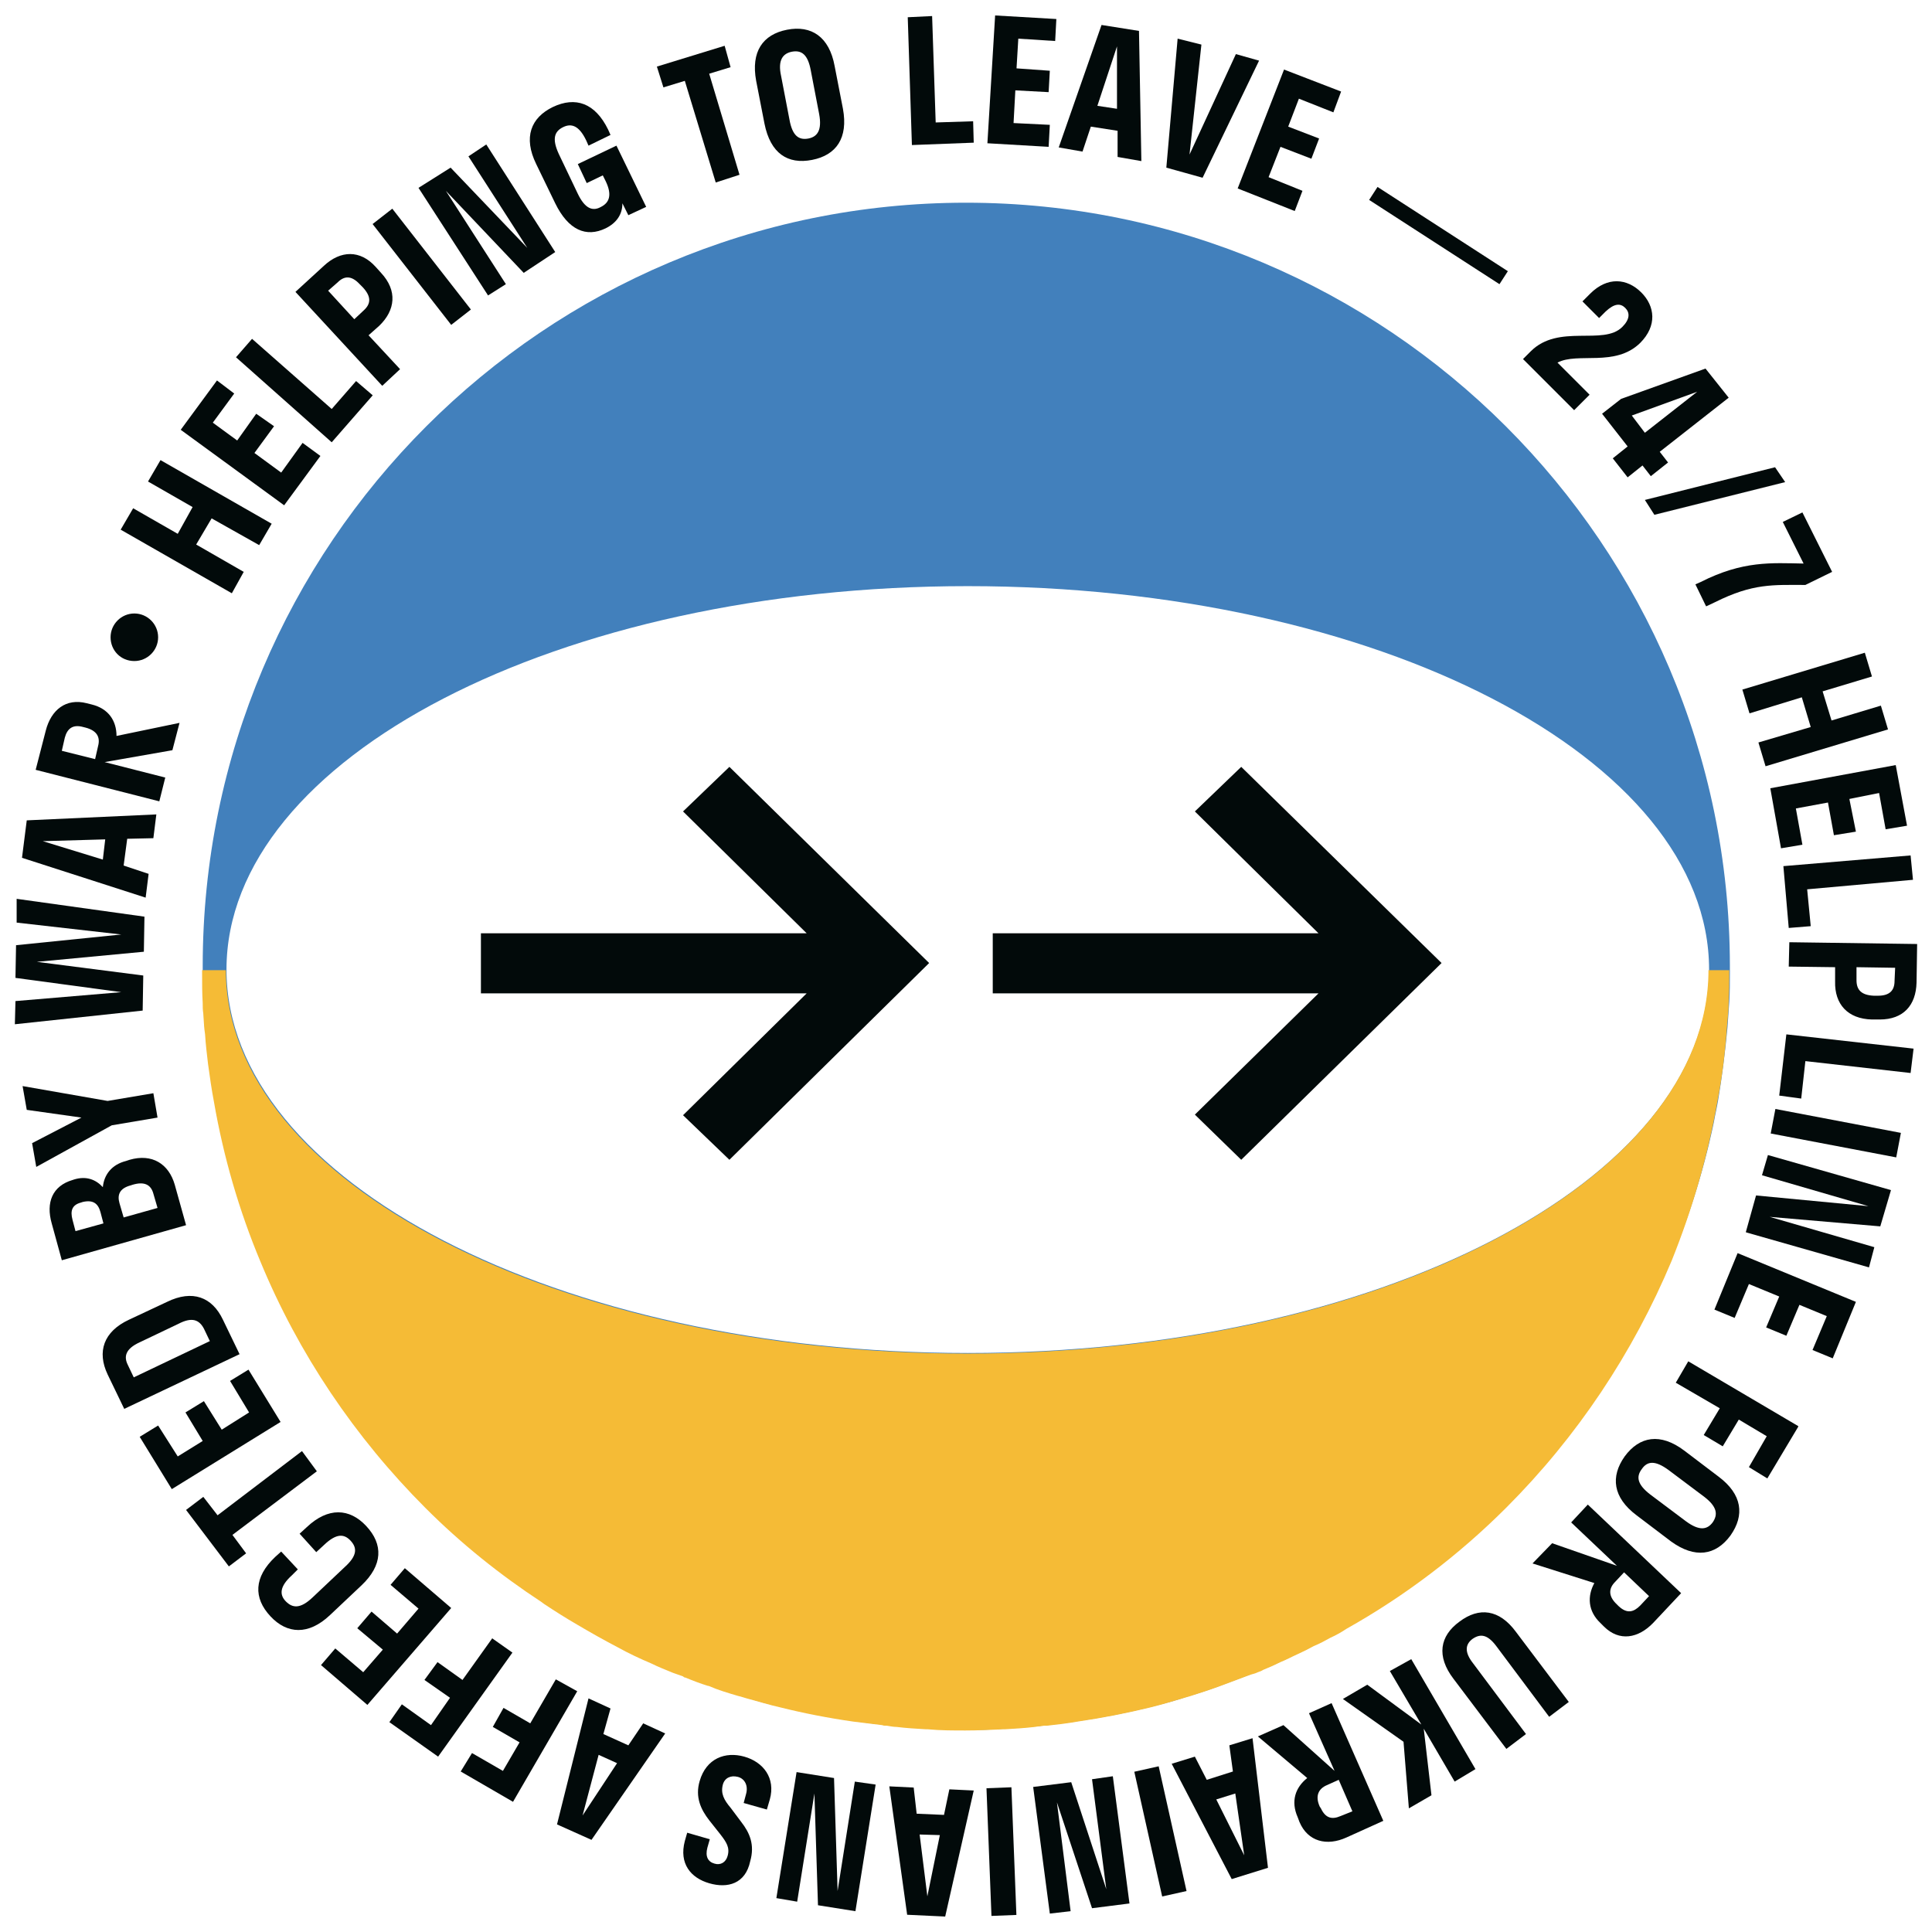 <?xml version="1.0" encoding="utf-8"?>
<!-- Generator: Adobe Illustrator 22.0.1, SVG Export Plug-In . SVG Version: 6.00 Build 0)  -->
<svg version="1.1" id="Layer_1" xmlns="http://www.w3.org/2000/svg" xmlns:xlink="http://www.w3.org/1999/xlink" x="0px" y="0px"
	 viewBox="0 0 325 325" style="enable-background:new 0 0 325 325;" xml:space="preserve">
<style type="text/css">
	.st0{clip-path:url(#SVGID_2_);fill:#4280BC;}
	.st1{clip-path:url(#SVGID_2_);fill:#F5BB36;}
	.st2{clip-path:url(#SVGID_2_);fill:#020A0A;}
</style>
<g>
	<defs>
		<rect id="SVGID_1_" x="2.5" y="2.6" width="320" height="319.7"/>
	</defs>
	<clipPath id="SVGID_2_">
		<use xlink:href="#SVGID_1_"  style="overflow:visible;"/>
	</clipPath>
	<path class="st0" d="M162.5,34.1c-70.9,0-128.4,57.5-128.4,128.4v1.1c0,1.6,0,3.3,0.1,5c0,0.6,0,1.2,0.1,1.8c0,1.2,0.1,2.4,0.3,3.5
		c0.1,1.7,0.3,3.4,0.5,5c0.3,2.2,0.6,4.3,1,6.4c0.2,1.2,0.4,2.5,0.7,3.8c6.2,29.7,22.8,55.6,45.7,73.9c1,0.8,1.9,1.6,2.9,2.2
		c0.8,0.6,1.5,1.1,2.3,1.7c1.2,0.8,2.3,1.6,3.5,2.4c0.2,0.1,0.3,0.2,0.4,0.3c1.8,1.2,3.7,2.4,5.6,3.5c1.1,0.7,2.2,1.3,3.4,2
		c1.1,0.6,2.3,1.2,3.4,1.8c1.8,1,3.7,1.8,5.6,2.7c1.8,0.8,3.6,1.6,5.4,2.3c0.1,0.1,0.2,0.1,0.4,0.2c1.2,0.5,2.5,1,3.8,1.4h0.1
		c1.6,0.6,3.4,1.2,5,1.7c0.5,0.2,1,0.3,1.4,0.4c1.8,0.6,3.7,1.1,5.6,1.5c4.1,1,8.2,1.8,12.3,2.4c1.6,0.2,3.3,0.5,4.9,0.6
		c0.3,0,0.6,0.1,0.8,0.1c0.5,0.1,1,0.1,1.6,0.2c1.6,0.2,3.3,0.3,5,0.4h0.3c2.1,0.1,4.2,0.2,6.3,0.2s4.2,0,6.3-0.2h0.3
		c1.7-0.1,3.4-0.2,5.1-0.4c0.5,0,1-0.1,1.5-0.2c0.2,0,0.4,0,0.5,0c1.8-0.2,3.5-0.4,5.2-0.7c4.2-0.6,8.3-1.4,12.3-2.4
		c2-0.5,4-1,6-1.7c0.3-0.1,0.6-0.2,1-0.3c1.7-0.5,3.4-1.1,5-1.7c1.6-0.6,3.2-1.2,4.8-1.8c0.7-0.3,1.4-0.6,2-0.8c1-0.4,2-0.8,2.9-1.3
		c1-0.4,1.8-0.8,2.8-1.3c0.9-0.4,1.9-0.9,2.8-1.4c0.9-0.5,1.8-1,2.8-1.4c0.9-0.4,1.8-1,2.7-1.5c1-0.6,2-1.2,3-1.8
		c29.7-18.2,51.4-48.1,58.8-83.3c0.2-1.2,0.5-2.4,0.7-3.6c0.7-4.1,1.2-8.2,1.6-12.4c0.1-1.4,0.2-2.8,0.3-4.3c0.1-1.6,0.1-3.3,0.1-5
		v-1.1C290.9,91.6,233.4,34.1,162.5,34.1 M162.8,227.6c-68.8,0-124.7-28.9-124.7-64.5c0-35.6,55.8-64.5,124.7-64.5
		s124.7,28.9,124.7,64.5C287.5,198.7,231.6,227.6,162.8,227.6"/>
	<path class="st1" d="M290.9,163.1v0.5c0,1.6,0,3.3-0.1,5c0,1.4-0.2,2.9-0.3,4.3c-0.3,4.2-0.8,8.3-1.6,12.4
		c-1.6,9.1-4.2,18.1-7.7,26.8c-6.5,15.5-15.9,29.6-27.8,41.5c-8,8-17.1,14.9-26.9,20.4c-0.9,0.6-1.8,1.1-2.7,1.5
		c-0.9,0.5-1.8,1-2.8,1.4c-0.9,0.5-1.9,1-2.8,1.4c-0.9,0.4-1.8,0.9-2.8,1.3c-1,0.5-1.9,0.9-2.9,1.3c-0.3,0.2-0.6,0.3-0.9,0.4
		c-0.4,0.2-0.8,0.3-1.2,0.4c-1.6,0.6-3.2,1.2-4.8,1.8c-1.6,0.6-3.4,1.2-5,1.7c-0.3,0.1-0.6,0.2-1,0.3c-2,0.6-4,1.2-6,1.7
		c-4.1,1-8.2,1.8-12.3,2.4c-1.7,0.3-3.4,0.5-5.2,0.7c-0.2,0-0.3,0-0.5,0c-0.5,0.1-1,0.1-1.5,0.2c-1.7,0.2-3.4,0.3-5.1,0.4h-0.3
		c-2.1,0.1-4.2,0.2-6.3,0.2s-4.2,0-6.3-0.2h-0.3c-1.7-0.1-3.4-0.2-5-0.4c-0.5,0-1-0.1-1.6-0.2c-0.3,0-0.6,0-0.8-0.1
		c-1.6-0.2-3.3-0.4-4.9-0.6c-4.2-0.6-8.3-1.4-12.3-2.4c-1.8-0.4-3.7-1-5.6-1.5c-0.4-0.1-0.9-0.3-1.4-0.4c-1.7-0.5-3.4-1-5-1.7h-0.1
		c-1.3-0.4-2.6-0.9-3.8-1.4c-0.2,0-0.3-0.1-0.4-0.2c-0.6-0.2-1.1-0.4-1.7-0.6c-1.2-0.5-2.5-1-3.7-1.6c-1.9-0.8-3.8-1.7-5.6-2.7
		c-2.3-1.2-4.6-2.5-6.8-3.8c-1.9-1.1-3.8-2.3-5.6-3.5c-0.1-0.1-0.3-0.2-0.4-0.3c-7-4.6-13.5-9.8-19.5-15.8
		c-11.9-11.9-21.4-26-27.8-41.5c-3.6-8.6-6.2-17.6-7.8-26.8c-0.4-2.1-0.7-4.2-1-6.4c-0.2-1.7-0.4-3.3-0.5-5
		c-0.2-1.2-0.2-2.3-0.3-3.5c-0.1-0.6-0.1-1.2-0.1-1.8c-0.1-1.6-0.1-3.3-0.1-5v-0.5h4c0,35.6,55.8,64.5,124.7,64.5
		s124.7-28.9,124.7-64.5H290.9z"/>
	<polygon class="st2" points="122.7,195.1 156.3,162 122.7,129 114.9,136.5 135.7,157 80.9,157 80.9,167.1 135.7,167.1 114.9,187.6 
		122.7,195.1 	"/>
	<polygon class="st2" points="208.8,195.1 242.5,162 208.8,129 201,136.5 221.8,157 167,157 167,167.1 221.8,167.1 201,187.5 	"/>
	<polygon class="st2" points="35.6,87.2 33,91.6 41,96.2 39,99.8 20.3,89.1 22.4,85.5 29.9,89.8 32.4,85.3 24.9,81 27,77.4 
		45.7,88.1 43.6,91.7 	"/>
	<polygon class="st2" points="30.4,72.3 36.5,64 39.4,66.2 35.8,71.1 39.9,74.1 43.1,69.6 46.1,71.7 42.8,76.2 47.3,79.5 50.9,74.5 
		53.9,76.7 47.8,85 30.4,72.3 	"/>
	<polygon class="st2" points="62.7,66.5 55.8,74.4 39.7,60.1 42.4,57 55.8,68.8 59.9,64.1 	"/>
	<path class="st2" d="M49.7,49.1l4.8-4.4c2.8-2.6,6.1-2.7,8.7,0.2l0.9,1c2.8,3,2.4,6.3-0.3,8.9L62,56.4l5.3,5.7l-3,2.8L49.7,49.1z
		 M55.2,48.9l4.4,4.8l1.6-1.5c1.2-1.1,1.3-2.3-0.2-3.9l-0.5-0.5c-1.4-1.5-2.6-1.4-3.7-0.3L55.2,48.9L55.2,48.9z"/>
	
		<rect x="68.8" y="34.1" transform="matrix(0.789 -0.615 0.615 0.789 -12.576 53.095)" class="st2" width="4.2" height="21.5"/>
	<polygon class="st2" points="93.4,42.4 88.1,45.9 75,32.1 85.1,47.8 82.1,49.7 70.4,31.6 75.8,28.2 88.7,41.7 78.8,26.3 81.8,24.3 
		93.4,42.4 	"/>
	<path class="st2" d="M103.7,24.5l5,10.3l-3,1.4l-1-2c0,1.9-1,3.3-2.8,4.2c-3.3,1.6-6.3,0.3-8.5-4.2l-3.2-6.6
		c-2.2-4.5-0.9-7.8,2.8-9.6c3.8-1.8,7.1-0.7,9.3,3.8l0.4,0.9l-3.7,1.8l-0.4-0.9c-1.2-2.5-2.5-2.9-3.9-2.2c-1.4,0.7-1.9,1.9-0.7,4.5
		l3.2,6.7c1.2,2.5,2.5,3,3.9,2.2c1.4-0.7,1.9-2,0.8-4.3l-0.5-1l-2.7,1.3l-1.5-3.2L103.7,24.5L103.7,24.5z"/>
	<polygon class="st2" points="110.5,11.2 121.9,7.7 122.9,11.3 119.3,12.4 124.4,29.4 120.4,30.7 115.2,13.6 111.6,14.7 	"/>
	<path class="st2" d="M128.6,20.8l-1.4-7.2c-0.9-4.9,1.1-7.8,5.2-8.6c4.1-0.8,7.1,1.2,8,6.1l1.4,7.2c0.9,4.9-1.1,7.8-5.2,8.6
		C132.5,27.7,129.6,25.8,128.6,20.8L128.6,20.8z M137.8,19.2l-1.4-7.3c-0.5-2.8-1.6-3.5-3.2-3.2c-1.5,0.3-2.4,1.4-1.8,4.1l1.4,7.3
		c0.5,2.8,1.6,3.5,3.2,3.2C137.5,23,138.3,21.9,137.8,19.2"/>
	<polygon class="st2" points="163.8,24 153.4,24.4 152.7,2.9 156.8,2.7 157.4,20.6 163.7,20.4 163.8,24 	"/>
	<polygon class="st2" points="167.4,2.6 177.7,3.2 177.5,6.9 171.3,6.5 171,11.5 176.6,11.9 176.4,15.5 170.8,15.2 170.5,20.7 
		176.6,21 176.4,24.7 166.1,24.1 	"/>
	<path class="st2" d="M185.3,4.2l6.3,1l0.4,21.9l-4-0.7V22l-4.5-0.7l-1.4,4.2l-4-0.7L185.3,4.2L185.3,4.2z M187.9,18.3V7.8l-3.3,10
		L187.9,18.3z"/>
	<polygon class="st2" points="202.3,29.9 196.2,28.2 198.1,6.5 202.1,7.5 200.1,26 207.9,9.1 211.8,10.2 	"/>
	<polygon class="st2" points="216,11.7 225.6,15.4 224.3,18.9 218.5,16.6 216.7,21.3 221.9,23.3 220.6,26.7 215.4,24.7 213.4,29.8 
		219.1,32.1 217.8,35.5 208.2,31.7 216,11.7 	"/>
	
		<rect x="240.6" y="26.6" transform="matrix(0.543 -0.84 0.84 0.543 77.326 221.291)" class="st2" width="2.6" height="26.1"/>
	<path class="st2" d="M262,61l5.4,5.4l-2.6,2.6l-8.6-8.6l1.3-1.3c4.7-4.7,12.2-0.9,15.4-4.1c1.3-1.3,1.3-2.4,0.5-3.2
		c-0.8-0.8-1.8-0.8-3.3,0.6l-1.1,1.1l-2.8-2.8l1.3-1.3c2.9-2.9,6.2-2.6,8.6-0.2c2.3,2.3,2.7,5.6-0.2,8.5
		C271.7,61.8,265.4,59.2,262,61L262,61z"/>
	<path class="st2" d="M286.9,62l3.9,4.9L279.2,76l1.4,1.8l-2.9,2.3l-1.4-1.8l-2.5,2l-2.5-3.2l2.5-2l-4.3-5.5l3.2-2.5L286.9,62z
		 M276.7,72.8l8.8-6.9l-11,4L276.7,72.8L276.7,72.8z"/>
	<polygon class="st2" points="276.7,84.1 298.6,78.6 300.3,81.1 278.3,86.6 	"/>
	<path class="st2" d="M287,102l-1.8-3.7l0.9-0.4c7.1-3.6,11.9-3.2,17.3-3.1l-3.5-7l3.3-1.6l5,10l-4.5,2.2c-5.4,0-8.8-0.3-15.2,2.9
		L287,102L287,102z"/>
	<polygon class="st2" points="304.6,122.3 303.1,117.3 294.3,120 293.1,116 313.7,109.8 314.9,113.8 306.6,116.3 308.1,121.2 
		316.4,118.7 317.6,122.7 297,128.9 295.8,124.9 	"/>
	<polygon class="st2" points="318.9,128.7 320.8,138.9 317.2,139.5 316.1,133.4 311.1,134.4 312.2,139.9 308.5,140.5 307.5,135 
		302.1,136 303.2,142.1 299.6,142.7 297.8,132.6 318.9,128.7 	"/>
	<polygon class="st2" points="300.9,156.1 300,145.7 321.4,143.9 321.8,148 304,149.6 304.6,155.8 	"/>
	<path class="st2" d="M322.5,158.8l-0.1,6.5c-0.1,3.8-2.2,6.2-6.2,6.2l-1.3,0c-4.1-0.1-6.3-2.6-6.2-6.4l0-2.4l-7.8-0.1l0.1-4.1
		L322.5,158.8L322.5,158.8z M318.8,162.8l-6.5-0.1l0,2.2c0,1.6,0.8,2.5,2.9,2.6l0.7,0c2,0,2.8-0.9,2.8-2.5L318.8,162.8L318.8,162.8z
		"/>
	<polygon class="st2" points="299.3,184.3 300.5,174 321.9,176.4 321.4,180.5 303.7,178.5 303,184.8 	"/>
	
		<rect x="306.9" y="179.8" transform="matrix(0.187 -0.982 0.982 0.187 63.915 458.429)" class="st2" width="4.2" height="21.5"/>
	<polygon class="st2" points="293.7,207.2 295.4,201.1 314.3,202.9 296.4,197.7 297.4,194.3 318.1,200.2 316.3,206.3 297.7,204.7 
		315.3,209.8 314.4,213.2 293.7,207.3 	"/>
	<polygon class="st2" points="312.2,219 308.3,228.5 304.9,227.1 307.3,221.4 302.7,219.5 300.5,224.7 297.1,223.3 299.3,218.1 
		294.2,216 291.8,221.7 288.4,220.3 292.3,210.8 312.2,219 	"/>
	<polygon class="st2" points="302.5,240 297.3,248.7 294.2,246.8 297.2,241.6 292.5,238.8 289.8,243.3 286.6,241.4 289.3,236.9 
		281.9,232.6 284,229 302.5,239.9 	"/>
	<path class="st2" d="M283.3,244l5.8,4.4c4,3,4.4,6.5,2,9.9c-2.5,3.4-6,3.9-10,1l-5.8-4.4c-4-3-4.4-6.5-2-9.9
		C275.8,241.6,279.3,241,283.3,244 M277.6,251.4l6,4.5c2.3,1.7,3.6,1.4,4.5,0.2c0.9-1.3,0.8-2.6-1.4-4.3l-6-4.5
		c-2.3-1.7-3.6-1.5-4.5-0.2C275.2,248.4,275.4,249.7,277.6,251.4"/>
	<path class="st2" d="M282.8,268l-4.7,5c-2.5,2.6-5.7,3.2-8.3,0.6l-0.6-0.6c-2.1-2-2.2-4.5-1-6.7l-10.4-3.3l3.3-3.4l10.9,3.8
		l-7.7-7.3l2.8-3L282.8,268L282.8,268z M277.4,268.5l-4.2-4l-1.5,1.6c-1.1,1.1-1.2,2.4,0.3,3.8l0.3,0.3c1.4,1.3,2.5,1,3.6-0.1
		L277.4,268.5L277.4,268.5z"/>
	<path class="st2" d="M260.6,288.8l-8.9-11.9c-1.5-2-2.7-2.1-4-1.2c-1.2,0.9-1.4,2.2,0.1,4.1l8.9,11.9l-3.3,2.5l-8.9-11.8
		c-2.9-3.8-2.3-7.2,1-9.6c3.3-2.5,6.7-2.1,9.5,1.7l8.9,11.8L260.6,288.8L260.6,288.8z"/>
	<polygon class="st2" points="239.1,290.1 233.8,281.1 237.4,279.1 248.2,297.6 244.7,299.7 239.5,290.8 240.8,302 237,304.2 
		236.1,293 225.9,285.8 230,283.4 239.1,290.1 	"/>
	<path class="st2" d="M232.7,306.3l-6.2,2.8c-3.3,1.5-6.5,0.7-7.9-2.6l-0.3-0.8c-1.2-2.7-0.4-5,1.6-6.6l-8.3-7l4.3-1.9l8.6,7.7
		l-4.3-9.7l3.8-1.7L232.7,306.3L232.7,306.3z M227.5,304.7l-2.3-5.3l-2,0.9c-1.4,0.6-2,1.8-1.2,3.6l0.2,0.3c0.8,1.7,1.9,1.9,3.3,1.3
		L227.5,304.7L227.5,304.7z"/>
	<path class="st2" d="M213.3,314.2l-6.1,1.9l-10.1-19.4l3.9-1.2l2,3.9l4.4-1.4l-0.6-4.4l3.9-1.2L213.3,314.2L213.3,314.2z
		 M204.6,302.7l4.7,9.4l-1.5-10.4L204.6,302.7L204.6,302.7z"/>
	
		<rect x="193.1" y="297.3" transform="matrix(0.976 -0.218 0.218 0.976 -62.465 49.972)" class="st2" width="4.2" height="21.5"/>
	<polygon class="st2" points="173.8,300.6 180.2,299.8 186.1,317.8 183.7,299.3 187.2,298.8 190,320.2 183.7,321 177.8,303.2 
		180.1,321.5 176.6,321.9 	"/>
	
		<rect x="166.4" y="300.8" transform="matrix(0.999 -3.899485e-02 3.899485e-02 0.999 -12.019 6.806)" class="st2" width="4.2" height="21.5"/>
	<path class="st2" d="M159,322.4l-6.4-0.3l-3-21.6l4.1,0.2l0.5,4.4l4.6,0.2l0.9-4.3l4.1,0.2L159,322.4L159,322.4z M154.7,308.6
		l1.3,10.4l2.1-10.3L154.7,308.6L154.7,308.6z"/>
	<polygon class="st2" points="134,298.1 140.3,299.1 140.9,318.1 143.8,299.7 147.3,300.2 143.9,321.5 137.6,320.5 137,301.7 
		134.1,319.9 130.6,319.3 134,298.1 	"/>
	<path class="st2" d="M119.3,316.8c-3.1-0.9-5.1-3.3-4.1-7.1l0.4-1.4l3.8,1.1l-0.4,1.4c-0.4,1.5,0.1,2.4,1.2,2.7
		c1,0.3,1.9-0.2,2.2-1.3c0.4-1.4-0.2-2.3-1.2-3.6l-1.9-2.4c-1.4-1.8-2.4-3.9-1.6-6.6c1.1-3.8,4.3-5,7.5-4.1c3.2,0.9,5.3,3.6,4.3,7.2
		l-0.5,1.7l-3.9-1.1l0.4-1.5c0.4-1.4-0.2-2.6-1.4-2.9c-1.2-0.3-2.2,0.2-2.5,1.3c-0.4,1.5,0.2,2.6,1.3,3.9l1.8,2.4
		c1.4,1.8,2.3,3.8,1.5,6.6C125.4,316.9,122.4,317.7,119.3,316.8L119.3,316.8z"/>
	<path class="st2" d="M99.5,309.5l-5.8-2.6l5.3-21.2l3.7,1.7l-1.2,4.3l4.2,1.9l2.5-3.7l3.7,1.7L99.5,309.5L99.5,309.5z M100.7,295.2
		l-2.7,10.2l5.8-8.8L100.7,295.2z"/>
	<polygon class="st2" points="86.3,303.1 77.5,298 79.4,294.9 84.6,297.9 87.4,293.1 82.9,290.5 84.7,287.3 89.2,289.9 93.5,282.5 
		97.1,284.5 86.3,303.1 	"/>
	<polygon class="st2" points="73.7,295.5 65.5,289.7 67.6,286.7 72.5,290.2 75.7,285.6 71.4,282.6 73.6,279.6 77.8,282.6 
		82.8,275.6 86.2,278 73.7,295.5 	"/>
	<polygon class="st2" points="61.8,286.8 54,280.1 56.4,277.3 61.1,281.3 64.4,277.5 60.1,273.9 62.5,271.1 66.8,274.8 70.4,270.6 
		65.7,266.6 68.1,263.8 75.9,270.5 61.8,286.8 	"/>
	<path class="st2" d="M50.4,258l1.2-1.1c3.6-3.4,7.2-3.2,10-0.2c2.9,3.1,2.8,6.6-0.8,10l-5.3,5c-3.6,3.4-7.2,3.2-10,0.2
		c-2.9-3.1-2.8-6.6,0.8-10l1-0.9l2.8,3l-1,1c-2.1,1.9-2.1,3.3-1,4.4c1.1,1.1,2.4,1.3,4.5-0.7l5.4-5.1c2.1-1.9,2.1-3.2,1-4.4
		c-1.1-1.2-2.4-1.3-4.5,0.7l-1.3,1.2L50.4,258z"/>
	<polygon class="st2" points="38.5,263.5 31.3,254 34.2,251.8 36.6,254.9 50.8,244.1 53.3,247.5 39.1,258.2 41.4,261.3 38.5,263.5 	
		"/>
	<polygon class="st2" points="28.9,250.5 23.5,241.7 26.6,239.8 29.9,245 34.1,242.4 31.2,237.6 34.3,235.7 37.3,240.5 41.9,237.6 
		38.7,232.3 41.8,230.4 47.2,239.2 28.9,250.5 	"/>
	<path class="st2" d="M21.7,222l6.4-3c4.3-2.1,7.6-0.8,9.4,3l2.8,5.8L20.9,237l-2.8-5.8C16.3,227.4,17.4,224,21.7,222 M30,222.7
		l-6.5,3.1c-2.4,1.1-2.7,2.4-2,3.8l1,2.1l12.8-6.1l-1-2.1C33.5,222,32.3,221.5,30,222.7L30,222.7z"/>
	<path class="st2" d="M10.4,212l-1.7-6.2c-1-3.5,0.1-6.3,3.5-7.3l0.3-0.1c2-0.6,3.6,0,4.8,1.3c0.2-2.1,1.5-3.8,3.9-4.4l0.6-0.2
		c3.8-1.1,6.6,0.7,7.6,4.2l1.9,6.8L10.4,212L10.4,212z M12.7,207.1l4.7-1.3l-0.5-1.9c-0.4-1.5-1.3-2.1-3-1.7l-0.3,0.1
		c-1.5,0.4-1.8,1.4-1.4,2.9L12.7,207.1L12.7,207.1z M20.8,204.8l5.7-1.6l-0.7-2.4c-0.4-1.5-1.5-2.1-3.5-1.5l-0.3,0.1
		c-1.9,0.5-2.3,1.6-1.9,3L20.8,204.8z"/>
	<polygon class="st2" points="25.8,183.9 26.5,188 18.8,189.3 6.1,196.3 5.4,192.3 13.7,188 4.5,186.7 3.8,182.7 18.1,185.2 
		25.8,183.9 	"/>
	<polygon class="st2" points="24.3,154.2 24.2,160.1 6.2,161.8 24.1,164.1 24,170 2.5,172.3 2.6,168.4 20.4,166.9 2.6,164.5 
		2.7,159 20.4,157.2 2.8,155.2 2.8,151.2 24.3,154.2 	"/>
	<path class="st2" d="M3.7,144.3l0.8-6.3l21.8-1l-0.5,4l-4.4,0.1l-0.6,4.5L25,147l-0.5,4L3.7,144.3z M17.7,141.2l-10.5,0.3l10.1,3.1
		L17.7,141.2L17.7,141.2z"/>
	<path class="st2" d="M6,129.5l1.7-6.6c0.9-3.5,3.4-5.5,6.9-4.6l0.8,0.2c2.9,0.7,4.2,2.8,4.2,5.3l10.6-2.2l-1.2,4.6l-11.4,2
		l10.2,2.6l-1,4L6,129.5L6,129.5z M10.4,126.3l5.6,1.4l0.5-2.2c0.4-1.5-0.2-2.6-2.1-3.1l-0.4-0.1c-1.8-0.5-2.7,0.3-3.1,1.8
		L10.4,126.3L10.4,126.3z"/>
	<path class="st2" d="M22.6,111.2c2.2,0,4-1.8,4-4c0-2.2-1.8-4-4-4c-2.2,0-4,1.8-4,4C18.6,109.4,20.3,111.2,22.6,111.2"/>
</g>
</svg>
